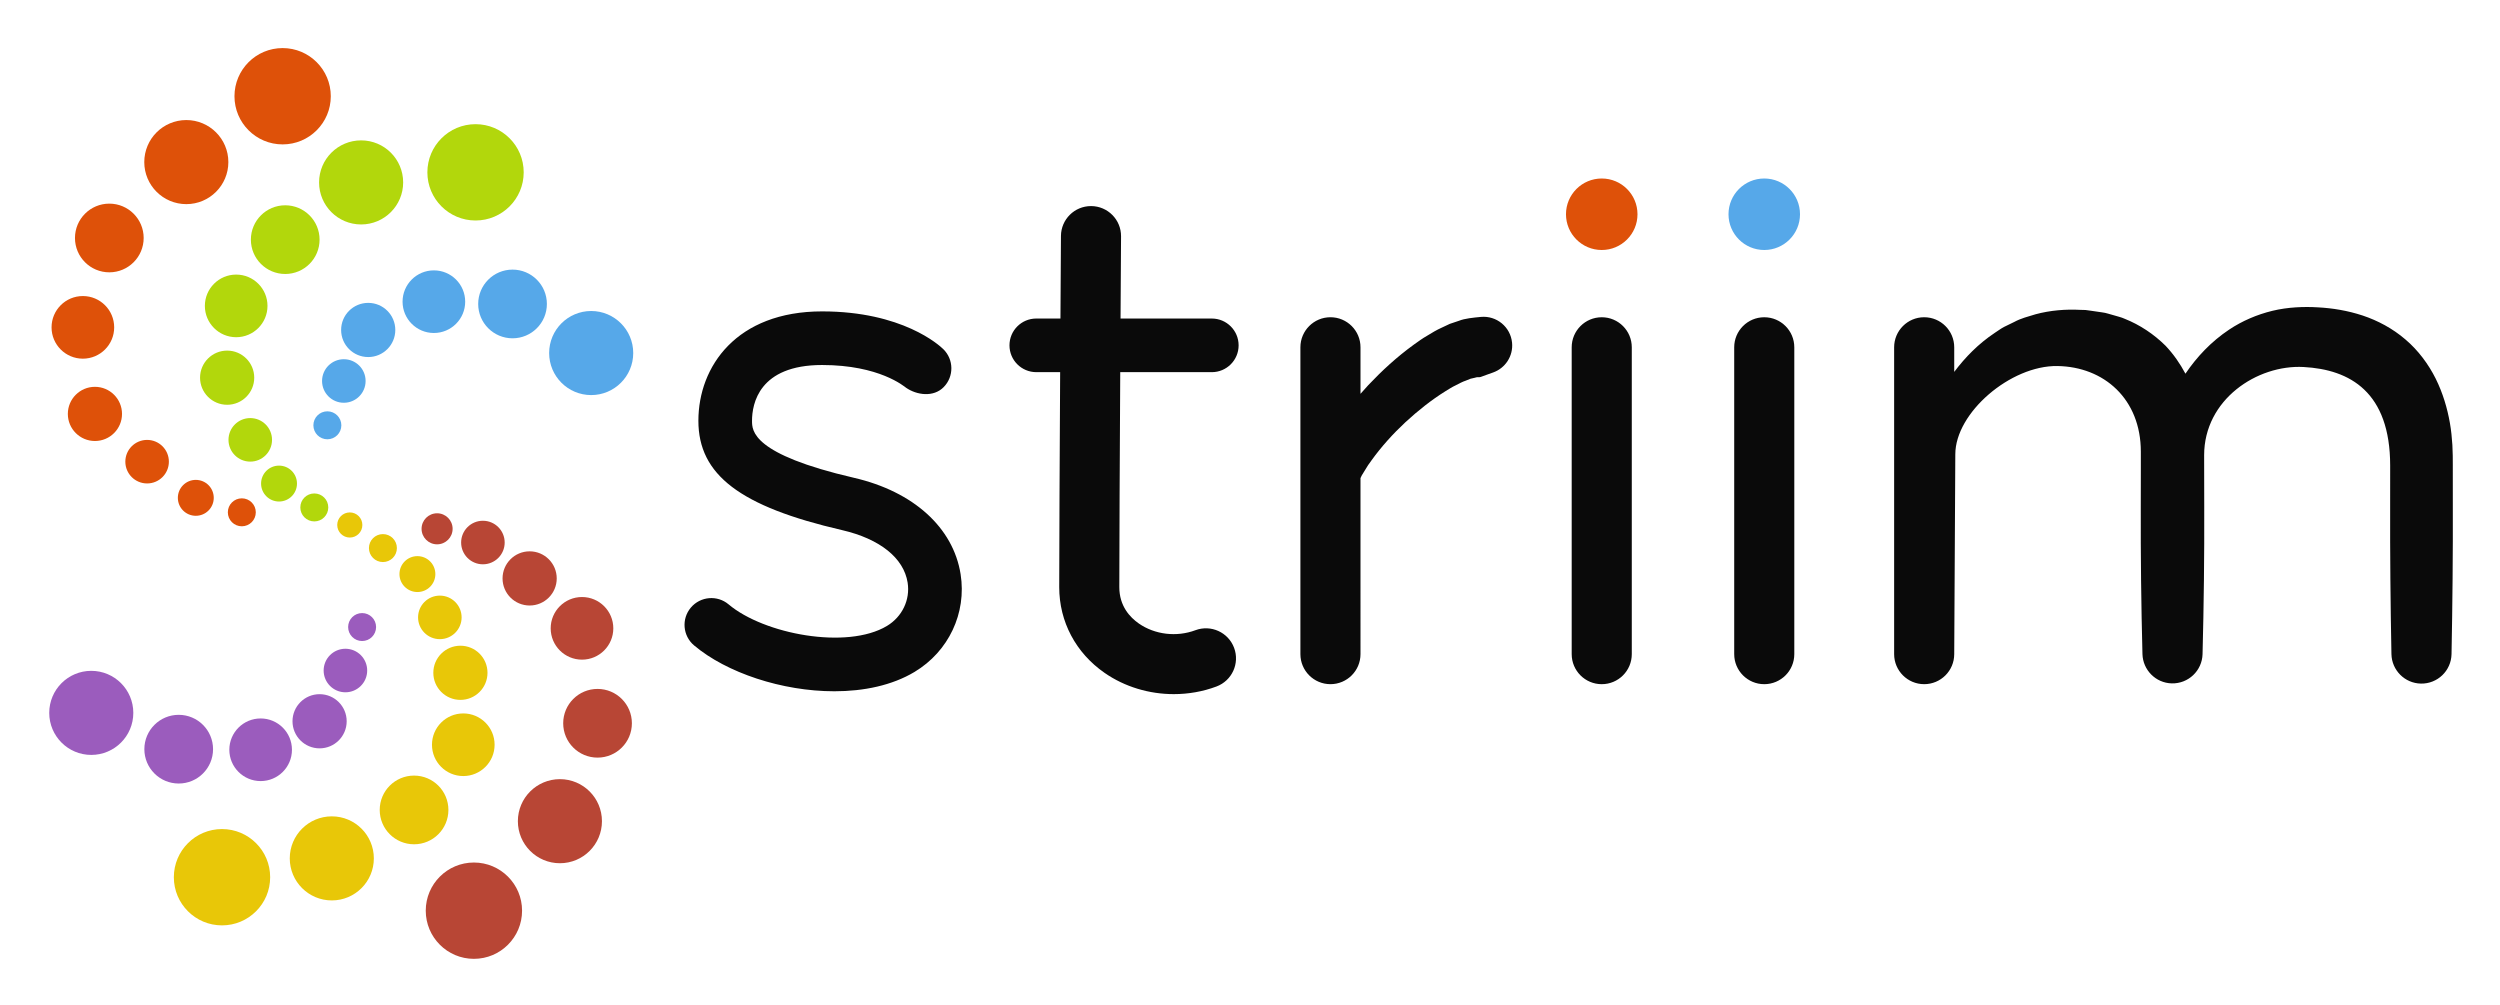 <svg xmlns="http://www.w3.org/2000/svg" role="img" viewBox="3.30 3.80 270.40 108.65"><title>Striim Inc. logo</title><path fill="#0A0A0A" d="M132.597 71.964c-2.035.761-4.377.483-6.116-.722-.966-.669-2.116-1.896-2.116-3.933 0-4.334.051-14.524.1-23.256h9.904c1.602 0 2.9-1.298 2.9-2.9s-1.299-2.9-2.9-2.9h-9.87c.03-5.097.053-8.788.054-8.892.012-1.795-1.435-3.259-3.229-3.271h-.021c-1.786 0-3.238 1.441-3.25 3.229-.001.104-.024 3.814-.054 8.933h-2.614c-1.602 0-2.9 1.298-2.9 2.9s1.299 2.9 2.9 2.9h2.581c-.049 8.733-.1 18.917-.1 23.256 0 3.729 1.79 7.109 4.912 9.274 2.18 1.512 4.824 2.295 7.481 2.295 1.564 0 3.135-.271 4.616-.826 1.682-.629 2.534-2.502 1.905-4.183-.631-1.681-2.505-2.531-4.183-1.904zm43.947 5.837c-1.795 0-3.25-1.455-3.25-3.25V41.364c0-1.795 1.455-3.25 3.25-3.25s3.25 1.455 3.25 3.25v33.188c0 1.794-1.455 3.249-3.25 3.249zm-9.699-36.932c-.163-1.704-1.676-2.953-3.38-2.791-.813.078-1.749.169-2.352.414-.335.108-.675.217-.999.336l-.859.404c-.593.262-1.087.573-1.593.879-.522.297-.974.634-1.439.963-1.836 1.332-3.442 2.809-4.938 4.392-.284.305-.559.618-.834.932v-5.035c0-1.795-1.455-3.25-3.25-3.25s-3.25 1.455-3.25 3.25v33.188c0 1.795 1.455 3.25 3.25 3.25s3.25-1.455 3.25-3.25V55.507l.141-.292.338-.55c.215-.368.45-.734.728-1.094 1.044-1.447 2.293-2.839 3.65-4.102 1.361-1.257 2.823-2.415 4.319-3.348.374-.228.747-.472 1.119-.643.371-.19.744-.395 1.089-.506l.522-.209.447-.102c.345-.126.436-.018.618-.083l1.388-.497c1.301-.467 2.173-1.771 2.035-3.212z"/><circle cx="176.544" cy="26.973" r="3.867" fill="#DE5109"/><path fill="#0A0A0A" d="M194.122 77.801c-1.795 0-3.25-1.455-3.25-3.25V41.364c0-1.795 1.455-3.25 3.25-3.25s3.25 1.455 3.25 3.25v33.188c0 1.794-1.455 3.249-3.25 3.249z"/><circle cx="194.122" cy="26.973" r="3.867" fill="#56A8E9"/><path fill="#0A0A0A" d="M268.595 54.167c.001-.638 0-1.456-.045-2.234-.05-.785-.128-1.58-.268-2.378-.279-1.594-.755-3.223-1.532-4.792-.782-1.562-1.882-3.061-3.275-4.243-1.383-1.193-3-2.048-4.623-2.59-1.627-.537-3.259-.803-4.833-.886-1.508-.094-3.267-.031-4.938.374-1.669.406-3.275 1.097-4.674 2.031-1.952 1.301-3.506 2.96-4.73 4.77-.566-1.063-1.265-2.083-2.142-3.015-1.273-1.265-2.8-2.276-4.416-2.919-.397-.185-.812-.262-1.217-.392-.407-.102-.818-.261-1.22-.304l-1.211-.177-.604-.082-.589-.016c-1.523-.083-3.231.048-4.815.479-.79.241-1.592.44-2.307.832l-1.091.532c-.356.186-.671.428-1.005.642-1.773 1.179-3.204 2.645-4.391 4.226v-2.662c0-1.795-1.455-3.25-3.25-3.25s-3.25 1.455-3.25 3.25v33.188c0 1.795 1.455 3.25 3.25 3.25s3.25-1.455 3.25-3.25l.117-21.609c0-4.512 5.988-9.623 11.035-9.551s9.032 3.562 9.032 9.269v1.99l-.007 3.98c-.017 5.307.044 10.614.182 15.921.048 1.714 1.43 3.12 3.165 3.165 1.795.047 3.288-1.37 3.335-3.165.138-5.307.2-10.614.182-15.921l-.007-3.98-.003-1.614c0-6.012 5.727-9.81 10.758-9.539s9.363 2.719 9.363 10.671l-.002 4.077c-.017 5.436.034 10.871.139 16.307.036 1.735 1.437 3.154 3.187 3.187 1.795.035 3.278-1.392 3.313-3.187.105-5.436.156-10.871.139-16.307l-.002-4.078zM93.541 78.568c-5.64 0-11.654-1.996-15.172-4.964-1.224-1.033-1.379-2.862-.347-4.086 1.035-1.224 2.865-1.378 4.087-.346 3.812 3.216 12.801 4.923 17.122 2.331 1.653-.992 2.532-2.833 2.239-4.689-.42-2.663-3.007-4.733-7.096-5.678-11.035-2.552-15.536-5.978-15.536-11.826 0-5.888 4.137-11.83 13.377-11.83 8.69 0 12.688 3.667 13.114 4.085 1.145 1.12 1.164 2.957.044 4.101-1.109 1.133-2.922.866-4.067.076-.194-.133-2.875-2.463-9.091-2.463-6.838 0-7.576 4.217-7.576 6.03 0 1.083 0 3.621 11.042 6.174 6.416 1.484 10.722 5.381 11.519 10.425.664 4.204-1.293 8.352-4.984 10.567-2.428 1.457-5.491 2.093-8.675 2.093z"/><g fill="#56A8E9"><circle cx="38.708" cy="49.801" r="1.512"/><circle cx="40.489" cy="45.008" r="2.355"/><circle cx="43.126" cy="39.489" r="2.93"/><circle cx="50.228" cy="36.43" r="3.387"/><circle cx="58.736" cy="36.676" r="3.715"/><circle cx="67.243" cy="41.985" r="4.547"/></g><g fill="#B2D70C"><circle cx="37.295" cy="58.684" r="1.512"/><circle cx="30.368" cy="51.374" r="2.355"/><circle cx="33.48" cy="56.103" r="1.942"/><circle cx="27.868" cy="44.651" r="2.93"/><circle cx="28.845" cy="36.886" r="3.387"/><circle cx="34.15" cy="29.719" r="3.715"/><circle cx="42.359" cy="23.53" r="4.547"/><circle cx="54.734" cy="22.44" r="5.209"/></g><g fill="#DE5109"><circle cx="29.455" cy="59.212" r="1.512"/><circle cx="19.211" cy="53.735" r="2.355"/><circle cx="24.478" cy="57.646" r="1.942"/><circle cx="13.567" cy="48.569" r="2.93"/><circle cx="12.263" cy="39.207" r="3.387"/><circle cx="15.124" cy="29.54" r="3.715"/><circle cx="23.452" cy="21.332" r="4.547"/><circle cx="33.869" cy="14.209" r="5.209"/></g><g fill="#9B5CBD"><circle cx="42.466" cy="71.622" r="1.512"/><circle cx="40.66" cy="76.324" r="2.355"/><circle cx="37.867" cy="81.812" r="2.93"/><circle cx="31.491" cy="84.895" r="3.387"/><circle cx="22.629" cy="84.831" r="3.715"/><circle cx="13.172" cy="80.905" r="4.547"/></g><g fill="#E8C708"><circle cx="44.716" cy="63.08" r="1.512"/><circle cx="41.134" cy="60.582" r="1.359"/><circle cx="50.873" cy="70.576" r="2.355"/><circle cx="48.447" cy="65.893" r="1.942"/><circle cx="53.098" cy="76.57" r="2.93"/><circle cx="53.409" cy="84.351" r="3.387"/><circle cx="48.085" cy="91.403" r="3.715"/><circle cx="39.188" cy="96.643" r="4.547"/><circle cx="27.312" cy="98.68" r="5.209"/></g><g fill="#B84635"><circle cx="50.576" cy="60.996" r="1.679"/><circle cx="55.531" cy="62.48" r="2.355"/><circle cx="60.586" cy="66.362" r="2.93"/><circle cx="66.249" cy="71.761" r="3.387"/><circle cx="67.93" cy="82.029" r="3.715"/><circle cx="63.86" cy="92.62" r="4.547"/><circle cx="54.558" cy="102.299" r="5.209"/></g></svg>
